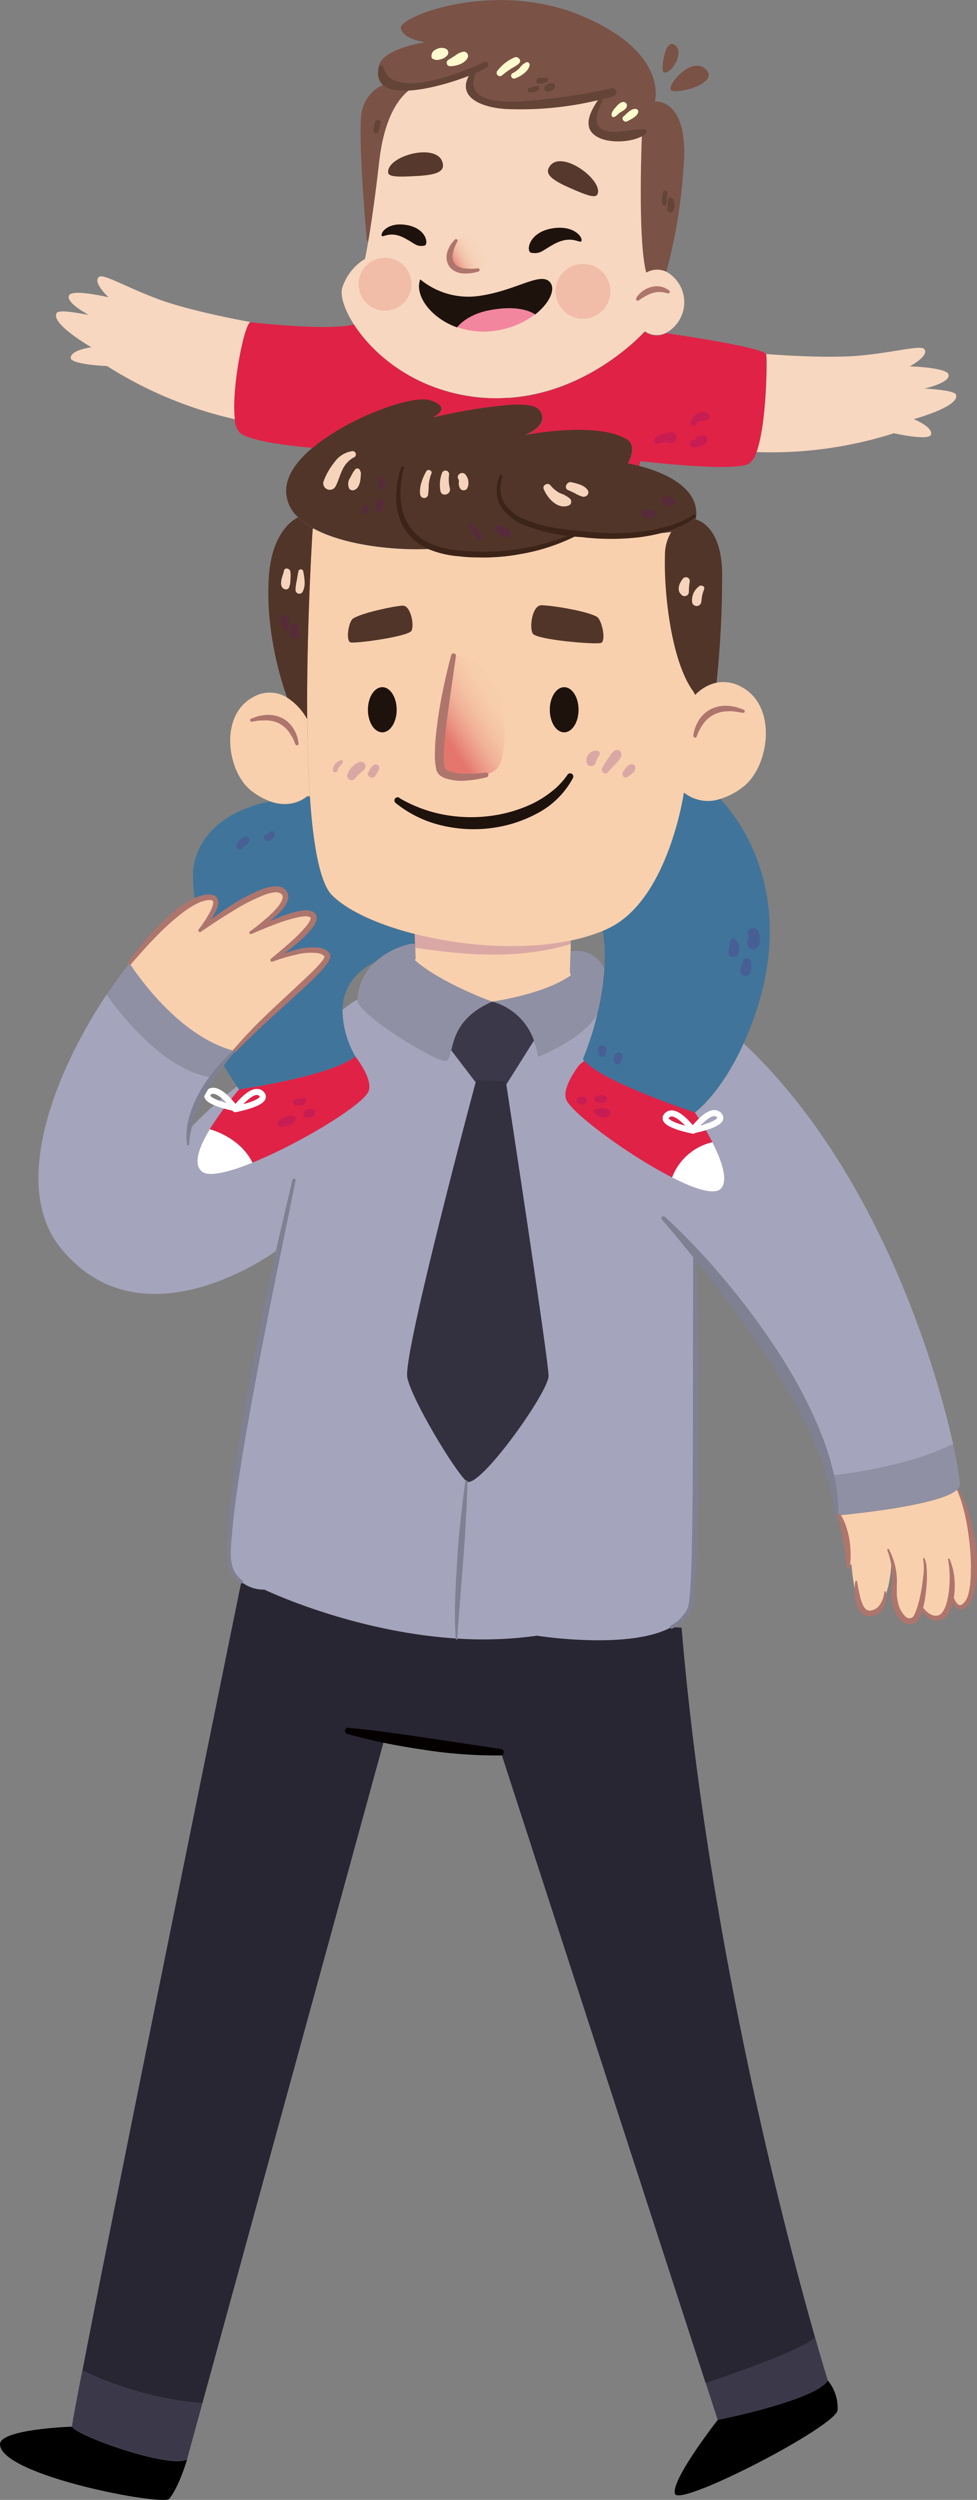 <svg xmlns="http://www.w3.org/2000/svg" xmlns:xlink="http://www.w3.org/1999/xlink" viewBox="0 0 226.89 580"><rect x="0" y="0" width="226.89" height="580" fill="#808080" stroke="none"/><defs><style>.cls-1{isolation:isolate;}.cls-2{fill:#f8d0ae;}.cls-3{fill:#650e81;opacity:0.2;mix-blend-mode:multiply;}.cls-4{fill:#9090a5;}.cls-5{fill:#a4a4bc;}.cls-6{fill:#3b3949;}.cls-7{fill:#333140;}.cls-8{fill:#292633;}.cls-9{fill:#f7d7bf;}.cls-10{fill:#e02247;}.cls-11{fill:#40749b;}.cls-12{fill:#523529;}.cls-13{fill:#fff;}.cls-14{fill:#7a5246;}.cls-15{fill:#ae756d;}.cls-16{fill:#3d2418;}.cls-17{fill:#7f8092;}.cls-18{fill:#050000;}.cls-19{fill:#56382c;}.cls-20{fill:#1e120d;}.cls-21{fill:#f2869e;}.cls-22{fill:url(#linear-gradient);}.cls-23{fill:url(#linear-gradient-2);}.cls-24{fill:none;stroke:#fff;stroke-linecap:round;stroke-linejoin:round;stroke-width:1.41px;}.cls-25{fill:#654438;}.cls-26{fill:#fffbce;}.cls-26,.cls-28{mix-blend-mode:soft-light;}.cls-27{fill:#eca292;opacity:0.5;}.cls-28{fill:#f5d4bb;}</style><linearGradient id="linear-gradient" x1="345.42" y1="-95.59" x2="337.55" y2="-102.38" gradientTransform="translate(93.55 413.83) rotate(-71.26)" gradientUnits="userSpaceOnUse"><stop offset="0" stop-color="#f8d0ae" stop-opacity="0"/><stop offset="0.17" stop-color="#f8cfad" stop-opacity="0.01"/><stop offset="0.3" stop-color="#f7cbaa" stop-opacity="0.06"/><stop offset="0.43" stop-color="#f5c4a5" stop-opacity="0.13"/><stop offset="0.55" stop-color="#f3ba9e" stop-opacity="0.24"/><stop offset="0.66" stop-color="#f0ae96" stop-opacity="0.38"/><stop offset="0.77" stop-color="#ed9f8b" stop-opacity="0.54"/><stop offset="0.88" stop-color="#e98d7e" stop-opacity="0.74"/><stop offset="0.99" stop-color="#e5796f" stop-opacity="0.97"/><stop offset="1" stop-color="#e4766d"/></linearGradient><linearGradient id="linear-gradient-2" x1="561.04" y1="182.06" x2="580.38" y2="197.53" gradientTransform="matrix(-0.99, -0.11, -0.11, 0.99, 699.4, 38.58)" gradientUnits="userSpaceOnUse"><stop offset="0.28" stop-color="#f8d0ae"/><stop offset="0.46" stop-color="#f7cdac"/><stop offset="0.6" stop-color="#f5c3a4"/><stop offset="0.74" stop-color="#f1b198"/><stop offset="0.86" stop-color="#ec9987"/><stop offset="0.98" stop-color="#e57b70"/><stop offset="1" stop-color="#e4766d"/></linearGradient></defs><title>Ресурс 10</title><g class="cls-1"><g id="Слой_2" data-name="Слой 2"><g id="Слой_1-2" data-name="Слой 1"><path class="cls-2" d="M132.6,216.63l-.09,4.08-.15,4.82.21.76c-6.32,4.48-18.27,6.11-18.27,6.11s-11.89-4.26-18-9.66l.23-.25-.15-3.61L96.26,215C107.68,218,121.51,219,132.6,216.63Z"/><path class="cls-3" d="M132.58,219l0-.94c-11.09,2.36-24.92,1.32-36.34-1.59l.08,3.4C108.34,221.71,120.82,222.61,132.58,219Z"/><path d="M192.24,552.29a10,10,0,0,1,2.28,6.86c-.37,3.82-36.6,22.5-37.75,19.46s9.91-17.17,9.91-17.17S189.57,556.86,192.24,552.29Z"/><path d="M43.46,570.61c-.1.38-2,6.56-4.17,9.14C37.84,581.44.38,574.41,0,567.16-.2,563.55,16.78,563,16.78,563,17.16,564.88,39.25,572.87,43.46,570.61Z"/><path class="cls-4" d="M221.32,335c1.24,5.59,1.7,9.14,1.53,9.73a1.84,1.84,0,0,1-.51.79c-3.63,3.59-23.92,5.66-27.48,6l-.54,0a42.35,42.35,0,0,0-1.43-9.15l.61-.16S210.36,340.58,221.32,335Z"/><path class="cls-4" d="M51.75,246.86c-.84,1-1.64,2-2.39,3.07C37.2,248.39,25.76,232,24.84,230.71c1.71-2.56,3.47-5,5.23-7.24l.06,0s10.37,16.67,24.28,20.31C53.49,244.82,52.6,245.84,51.75,246.86Z"/><path class="cls-4" d="M132.57,226.3l-.21-.76.15-4.82h.1a7.15,7.15,0,0,1,7.75,4,60,60,0,0,1-1.6,10.37c-3.07,5.9-13.79,10-13.79,10a18.77,18.77,0,0,0-1-3.71,14.22,14.22,0,0,0-9.69-9S126.25,230.78,132.57,226.3Z"/><path class="cls-4" d="M96.28,222.75c6.12,5.4,18,9.66,18,9.66-7.67,3.24-8.83,8.3-9.52,11.29-.34,1.47-.58,2.45-1.41,2.45-2.55,0-20.59-10.93-20.34-14.24a13,13,0,0,1,4.17-8.8,18.16,18.16,0,0,1,8.29-4.17l.86,0,.15,3.61Z"/><path class="cls-5" d="M58.61,269.73c11.13-4.5,26-13.55,27-16.66,1-2.87-3.11-7.95-3.11-7.95a22.31,22.31,0,0,1-3-10.79A23.64,23.64,0,0,1,83,231.9c-.25,3.31,17.79,14.24,20.34,14.24.83,0,1.07-1,1.41-2.45l5.84,7.65s-17.17,62.94-16,68.27,11.06,21.75,13.73,24c0,0-2.64,30.58-2.29,36.52-24.33-1.56-44.62-11.34-44.62-11.34A8.37,8.37,0,0,1,56,367a8.81,8.81,0,0,1-2.26-2.74c-3-5.61,5.69-49.36,10.89-73.87l-.58-.13s-30.9,22.88-50-.76c-11.5-14.26-1.74-40.07,10.72-58.78.92,1.33,12.36,17.68,24.52,19.22-3,4.12-5.13,8.27-5.49,12.14h.06a91.42,91.42,0,0,1,11.15-10l.48.69A74.08,74.08,0,0,0,48.73,262c-2.41,4-4,8.1-1.81,9.84C48.51,273.07,53.11,272,58.61,269.73Z"/><path class="cls-5" d="M156.08,273.15c5.4,2.76,10,4.19,11.37,2.6,1.78-2,0-6.7-2-10.76a70.16,70.16,0,0,0-4.09-6.9s5.91-4.06,11.33-16l.11.06C203.09,270.71,217,315.34,221.32,335c-11,5.61-27.82,7.26-27.82,7.26l-.61.16c-5-19.31-21.77-40.61-31.54-51.82.14,10.68.95,77.21-1.15,82.47a9,9,0,0,1-4.24,4.45c-9.83,5.43-31.24,2-31.24,2a91.53,91.53,0,0,1-18.68.66c-.35-5.94,2.29-36.52,2.29-36.52,2.66,2.29,19.06-20.59,19.06-24.41s-9.91-67.51-9.91-67.51l6.48-10.3h0a18.77,18.77,0,0,1,1,3.71s10.72-4.14,13.79-10a68,68,0,0,1-3.37,10.55,3.11,3.11,0,0,0,.33.45l-1.16.95s-4.06,5.08-3.11,7.93C132.47,258,145.82,267.95,156.08,273.15Z"/><path class="cls-6" d="M124,241.41h0l-6.48,10.3-6.86-.38-5.84-7.65c.69-3,1.85-8,9.52-11.29A14.22,14.22,0,0,1,124,241.41Z"/><path class="cls-7" d="M117.48,250.93s9.91,64.5,9.91,68.31-16.41,26.7-19.06,24.41-12.59-18.68-13.73-24,16-69.07,16-69.07Z"/><path class="cls-6" d="M189.3,542.29c1.82,6.44,2.94,10,2.94,10-2.67,4.57-25.56,9.15-25.56,9.15l-2.8-8.6C167.56,551.64,186,545.47,189.3,542.29Z"/><path class="cls-6" d="M47,557.58l-3.56,13v0c-4.22,2.26-26.31-5.73-26.69-7.64-.06-.3.82-5.06,2.36-12.94A79.2,79.2,0,0,0,47,557.58Z"/><path class="cls-8" d="M116.33,406.58c-8.26-.47-19.43-2.16-27-3.45l-.07.4L47,557.58A79.2,79.2,0,0,1,19.14,550c8.33-43.11,36.15-179.3,36.9-183a8.37,8.37,0,0,0,5.37,1.82s20.3,9.79,44.62,11.34a91.53,91.53,0,0,0,18.68-.66s21.41,3.41,31.24-2l2.33.13c6.05,71.82,23.92,139.78,31,164.69-3.31,3.18-21.74,9.35-25.42,10.55"/><path class="cls-2" d="M220.92,369.85a15.28,15.28,0,0,1-.51,2.49c-.48,1.51-1.19,2.63-2.12,3-2.62.95-4.34-2.33-4.54-2.76-.42,1.63-1,2.87-1.56,3.27-2,1.34-4.44-1.67-4.62-5.88a12.09,12.09,0,0,1,0-1.75,17.25,17.25,0,0,0-.26-5.12l-.25,0s-7.3-2.72-10.1.47l0,0-2.12-12v0c3.56-.34,23.85-2.4,27.48-6l0,0c3.89,6.83,5.09,22.67,2.29,26.24C222.31,374.73,221.22,371.1,220.92,369.85Z"/><path class="cls-9" d="M222,91.55c1.09,2.73-9.79,5.69-9.79,5.69s4.54,1.85,4,3.61c-.45,1.49-8.63-.33-8.63-.33a93.71,93.71,0,0,1-31.71,4.37l-.16-.09c2.33-6.42,2.5-21.31,2.23-22.66,0,0,13.93,1.15,22.13.33S213.85,80,214.66,81c1.2,1.58-3.39,4-3.39,4s8.49.23,9,1.87c.58,1.91-5.57,3.28-5.57,3.28S221.55,90.45,222,91.55Z"/><path class="cls-2" d="M207.1,359.66c0,1.76.06,12.48-4.72,14.53s-5.07-17.18-5.11-21.08C199.52,356.22,203.66,358.32,207.1,359.66Z"/><path class="cls-10" d="M148.72,107l-.3,1.15c-1.54-.4-2.59-.57-2.59-.57s2.36-4-.25-5.59c-6.92-4.2-22.64-1.22-23.61-1,.55-.23,5.91-2.46,3.25-5.84-.89-1.13-3.73-1.36-7.2-1.15l-.11-1.64c19.18-1.17,31.79-15.4,31.79-15.4a4.81,4.81,0,0,0,5,.34c1.56.23,22.88,3.32,23.21,4.91.27,1.34.1,16.24-2.23,22.66a4.79,4.79,0,0,1-1.87,2.77C170,109.41,151.25,107.28,148.72,107Z"/><path class="cls-11" d="M140.36,224.71a40.61,40.61,0,0,0-.37-8.78c.42-.18.85-.37,1.26-.57,14-6.61,17.54-31.53,17.54-31.53a8.89,8.89,0,0,0,8.4,1.51c2.26,2.28,18.56,20,8.13,50.11q-1.27,3.69-2.66,6.68c-5.42,11.89-11.33,16-11.33,16s-21.71-7.17-25.61-12a3.11,3.11,0,0,1-.33-.45,68,68,0,0,0,3.37-10.55A60,60,0,0,0,140.36,224.71Z"/><path class="cls-2" d="M96.26,216.66c-8.3-2.11-15.33-5.25-19.09-8.92-2.9-2.83-4.46-11.85-5.2-23-.38-5.59-.57-11.7-.62-17.85-.18-21.84,1.26-44.07,1.26-44.07l.13-.23c6.94,3.83,18.23,5.13,26.58,4.81l.31-.65a18.9,18.9,0,0,0,5,1.41,51.25,51.25,0,0,0,29.31-4.34,120.68,120.68,0,0,0,20.79-.24l1.22-.14a10.35,10.35,0,0,0-1.47,5.49c-.25,8.9,1.53,24.65,6.6,31.53l.41.75a9.89,9.89,0,0,1,5-2.83,8.4,8.4,0,0,1,5.81,1.06c8.4,4.58,6.28,18.57.25,23.14a16,16,0,0,1-5.33,2.79,8.89,8.89,0,0,1-8.4-1.51s-3.55,24.92-17.54,31.53c-.41.2-.84.38-1.26.57a40.72,40.72,0,0,1-7.4,2.23C121.51,220.52,107.68,219.58,96.26,216.66Z"/><path class="cls-12" d="M167.7,132.72a236.92,236.92,0,0,1-1.27,25.43l0,.21a9.89,9.89,0,0,0-5,2.83l-.41-.75c-5.08-6.87-6.86-22.63-6.6-31.53a10.35,10.35,0,0,1,1.47-5.49,6.56,6.56,0,0,1,5.64-2.91S167.45,121.53,167.7,132.72Z"/><path class="cls-13" d="M165.43,265c2.06,4.06,3.8,8.77,2,10.76-1.41,1.58-6,.16-11.37-2.6A13.19,13.19,0,0,1,165.43,265Z"/><path class="cls-14" d="M163.93,16.11c3.28,3.28-7,5.91-8.09,4.81S160.65,12.83,163.93,16.11Z"/><path class="cls-10" d="M165.43,265a13.19,13.19,0,0,0-9.35,8.16c-10.25-5.2-23.61-15.13-24.62-18.19-.95-2.86,3.11-7.93,3.11-7.93l1.16-.95c3.9,4.84,25.61,12,25.61,12A70.16,70.16,0,0,1,165.43,265Z"/><path class="cls-12" d="M69.22,120a8.21,8.21,0,0,1-2.73-6.89c.3-3.21,2.7-6.39,6.11-9.26,8.49-7.14,23.21-12.35,27.2-11.07,5.29,1.67,1.27,3.8.81,4A125.27,125.27,0,0,1,118,93.94c3.47-.21,6.31,0,7.2,1.15,2.66,3.38-2.7,5.62-3.25,5.84,1-.18,16.69-3.17,23.61,1,2.62,1.58.25,5.59.25,5.59s1,.17,2.59.57c4.81,1.23,14.51,4.71,13.17,12.4a6.56,6.56,0,0,0-5.64,2.91l-1.22.14a120.68,120.68,0,0,1-20.79.24,51.25,51.25,0,0,1-29.31,4.34,18.9,18.9,0,0,1-5-1.41l-.31.65c-8.35.33-19.63-1-26.58-4.81A15.32,15.32,0,0,1,69.22,120Z"/><path class="cls-14" d="M111,15.92c-2.22,1.53-8.87,3.44-14.44,3.68A16.11,16.11,0,0,1,91,19.06,4.21,4.21,0,0,1,88.27,17c-2.4-5.25,10.5-7.21,10.5-7.21s-5.25-.65-5.69-3.28,21.65-11.37,42-2.84,17,19.9,17,19.9,7.23-.88,6.79,12.9a123.52,123.52,0,0,1-4.14,26.65,5,5,0,0,0-4.68.2c-2.08-7.74-1-32.09-1-32.09s-8.32.88-10.28-1.32,1.1-7.86,1.1-7.86-19,5-27.11,2C105,21,110.55,16.28,111,15.92Z"/><path class="cls-9" d="M82.16,75.23c-2.35-3.68-3.24-6.94-2.63-8.6a12.1,12.1,0,0,1,5.23-6.56s.3-1.34.78-4.16c.61-3.61,1.53-9.63,2.52-18.37C89.8,22,96.57,20.05,96.57,20.05l0-.45c5.57-.24,12.22-2.15,14.44-3.68-.44.35-6,5.11,1.78,8.06,8.08,3.06,27.11-2,27.11-2s-3.07,5.69-1.1,7.86,10.28,1.32,10.28,1.32-1.06,24.36,1,32.09a5,5,0,0,1,4.68-.2,8.1,8.1,0,0,1,0,14.14,4.81,4.81,0,0,1-5-.34S137.1,91.13,117.92,92.3a39.78,39.78,0,0,1-6.46-.1C96.5,90.77,86.66,82.26,82.16,75.23Z"/><path class="cls-14" d="M156.71,10.42c2.4,1.75-.88,7-2.63,6.35C153.45,16.53,154.31,8.68,156.71,10.42Z"/><path class="cls-10" d="M117.92,92.3l.11,1.64a125.27,125.27,0,0,0-17.42,2.91c.47-.24,4.48-2.38-.81-4-4-1.27-18.71,3.93-27.2,11.07-5.81-.52-14.65-1.6-16.93-3.54a5,5,0,0,1-1.16-3.11c-.88-7,2.28-22.5,3.66-22.5h0c17.86,1.9,23,.81,24,.5,4.5,7,14.34,15.54,29.29,17A39.78,39.78,0,0,0,117.92,92.3Z"/><path class="cls-14" d="M96.55,19.6l0,.45s-6.77,2-8.51,17.48c-1,8.74-1.91,14.77-2.52,18.37h-.32s-2-22.08-1.32-29.08A8.71,8.71,0,0,1,91,19.06,16.11,16.11,0,0,0,96.55,19.6Z"/><path class="cls-11" d="M79.53,234.33a22.31,22.31,0,0,0,3,10.79c-5.59,4.57-27,7.62-27,7.62l-.48-.69c-.62-.92-1.82-2.72-3.32-5.19.85-1,1.74-2,2.66-3,9.93-10.92,23.05-20.48,21.5-22.35-2.43-2.91-11.8.89-12.66,1.25.88-.65,11.54-8.46,9.35-10.4s-13,3.42-14.14,4c1.09-.74,10.62-7.2,7-9.6s-18.22,8.5-19,9.12c.58-.72,7.06-8.57,1.23-7.59a8.92,8.92,0,0,0-2.21.74l-.13-.2a30.49,30.49,0,0,1-.48-7.07c1.57-11.74,13.68-15,17.75-15.8,5.43,2,8.71-1.15,8.71-1.15l.64,0c.75,11.16,2.31,20.18,5.2,23,3.76,3.68,10.79,6.82,19.09,8.92l.09,2.22-.86,0a18.16,18.16,0,0,0-8.29,4.17C81.4,226,79.63,230.28,79.53,234.33Z"/><path class="cls-10" d="M82.52,245.12s4.07,5.08,3.11,7.95c-1,3.11-15.88,12.16-27,16.66-2.63-5.43-8.53-7.37-9.89-7.76a74.08,74.08,0,0,1,6.83-9.22S76.93,249.69,82.52,245.12Z"/><path class="cls-2" d="M46.45,215.84c.81-.62,15.33-11.6,19-9.12s-5.93,8.87-7,9.6c1.16-.58,12-5.93,14.14-4s-8.47,9.75-9.35,10.4c.86-.35,10.23-4.16,12.66-1.25,1.56,1.87-11.57,11.43-21.5,22.35-13.92-3.64-24.28-20.31-24.28-20.31l-.06,0c5.61-7.18,11.27-12.53,15.4-14.48a8.92,8.92,0,0,1,2.21-.74C53.51,207.27,47,215.12,46.45,215.84Z"/><path class="cls-12" d="M72.73,122.58l-.13.23S71.16,145,71.34,166.88h0a14,14,0,0,0-4.63-5c-.47-1.22-5.23-14.1-4.27-28.13.73-10.72,6.12-13.41,6.79-13.71A15.32,15.32,0,0,0,72.73,122.58Z"/><path class="cls-2" d="M66.7,161.87a14,14,0,0,1,4.63,5h0c.06,6.15.24,12.26.62,17.85l-.64,0s-3.28,3.13-8.71,1.15a16.49,16.49,0,0,1-4.16-2.35c-5.66-4.29-7.64-17.41.23-21.71A7.6,7.6,0,0,1,66.7,161.87Z"/><path class="cls-9" d="M20.59,73.06c-.52-.28-5.5-3-4.51-4.58.89-1.46,9.14.5,9.14.5S21.4,65.47,23,64.25c1-.82,6,2.26,13.73,5.15,7.55,2.83,20.89,5.22,21.47,5.33-1.39,0-4.54,15.46-3.66,22.5H54.4A93.74,93.74,0,0,1,24.87,84.93s-8.37-.34-8.44-1.88c-.08-1.84,4.78-2.48,4.78-2.48s-9.77-5.63-8-8C13.88,71.66,20,73,20.59,73.06Z"/><path class="cls-13" d="M48.73,262c1.36.4,7.25,2.33,9.89,7.76-5.5,2.23-10.1,3.34-11.7,2.08C44.71,270.07,46.32,265.94,48.73,262Z"/><path class="cls-15" d="M147.69,69.23a5.79,5.79,0,0,1,1.44-1.61,6,6,0,0,1,2-1,4.78,4.78,0,0,1,2.26-.13,4.54,4.54,0,0,1,2,.92.37.37,0,0,1-.31.66h0a7.19,7.19,0,0,0-1.8-.32,5.07,5.07,0,0,0-1.72.23,8.48,8.48,0,0,0-1.65.73,17.84,17.84,0,0,0-1.58,1l0,0a.38.38,0,0,1-.55-.5Z"/><path class="cls-16" d="M161.56,120c-3.79,2.8-8.34,4-12.84,4.62a57.31,57.31,0,0,1-13.63,0,43.34,43.34,0,0,1-13.38-2.8,11.51,11.51,0,0,1-5.45-4.41,7,7,0,0,1-.92-3.47,9.88,9.88,0,0,1,.63-3.45.37.37,0,0,1,.47-.23.38.38,0,0,1,.23.46,7.3,7.3,0,0,0,.52,6.13,10.36,10.36,0,0,0,5,3.78c4.06,1.69,8.54,2.18,13,2.62a61.21,61.21,0,0,0,13.34.14,40.25,40.25,0,0,0,6.52-1.29,20.58,20.58,0,0,0,6-2.69l0,0a.37.37,0,0,1,.44.6Z"/><path class="cls-16" d="M93.8,108.69a21.41,21.41,0,0,0-.76,6.88A12.69,12.69,0,0,0,95,122a11.71,11.71,0,0,0,5.11,4.21,22,22,0,0,0,6.71,1.5,51.55,51.55,0,0,0,14-.4,52.07,52.07,0,0,0,6.86-1.56,40.91,40.91,0,0,0,6.57-2.5h0a.37.37,0,0,1,.34.66A45.77,45.77,0,0,1,121,128.53a46.77,46.77,0,0,1-7.15.79c-1.2.08-2.4,0-3.6,0s-2.4-.1-3.6-.25a22.78,22.78,0,0,1-7.1-1.65,12.67,12.67,0,0,1-5.64-4.77A13.86,13.86,0,0,1,92,115.6a22.25,22.25,0,0,1,1.13-7.16.37.37,0,0,1,.71.22Z"/><path class="cls-15" d="M63.2,222.37a.3.3,0,0,0-.23.09l.26-.1a.3.3,0,0,0-.23.09l.12-.08a37.37,37.37,0,0,1,5.31-1.92,14.39,14.39,0,0,1,5.77-.57,4.22,4.22,0,0,1,1.53.56,3.43,3.43,0,0,1,.67.58,1.39,1.39,0,0,1,.24,1.25,4.63,4.63,0,0,1-.77,1.46q-.45.59-.92,1.13c-1.28,1.42-2.63,2.71-4,4l-8.25,7.51c-2.73,2.51-5.42,5.07-8,7.72a.37.37,0,0,1-.55-.5c2.42-2.85,5-5.53,7.71-8.13s5.45-5.09,8.15-7.63c1.35-1.27,2.72-2.52,3.94-3.86.31-.33.59-.67.86-1a3.64,3.64,0,0,0,.56-1c0-.16,0-.08,0-.07a2.15,2.15,0,0,0-.38-.33,3.12,3.12,0,0,0-1.07-.42,13.4,13.4,0,0,0-5.27.37,42.88,42.88,0,0,0-5.28,1.56l.12-.08a.46.46,0,0,1-.29.12l.26-.1a.47.47,0,0,1-.29.12.37.37,0,1,1,0-.75Z"/><path class="cls-15" d="M58.19,216l.07,0,0,0A55.65,55.65,0,0,1,65,212.75a28.12,28.12,0,0,1,3.61-1.18,12.45,12.45,0,0,1,1.94-.34,3.67,3.67,0,0,1,2.23.38,1.83,1.83,0,0,1,.55.55,3.36,3.36,0,0,1,.17.39,2.94,2.94,0,0,1,.05.39,2.74,2.74,0,0,1-.3,1.2,8,8,0,0,1-1.14,1.68,24.2,24.2,0,0,1-2.7,2.68,57.57,57.57,0,0,1-6,4.51.37.37,0,0,1-.44-.6c1.9-1.58,3.8-3.16,5.58-4.83a32.07,32.07,0,0,0,2.5-2.62,6.79,6.79,0,0,0,.93-1.4,1.46,1.46,0,0,0,.16-.58c0-.13,0-.09-.14-.19a2.7,2.7,0,0,0-1.38-.18,11.14,11.14,0,0,0-1.72.28,35,35,0,0,0-3.48,1c-2.31.8-4.59,1.76-6.86,2.72l0,0-.13.07a.37.37,0,0,1-.38-.63Z"/><path class="cls-15" d="M46.14,215.61l.14-.1-.06,0a76.18,76.18,0,0,1,7.09-5.21,39.52,39.52,0,0,1,7.88-4.11,10.31,10.31,0,0,1,2.28-.52,5.26,5.26,0,0,1,1.27,0,4.13,4.13,0,0,1,.67.19,2.81,2.81,0,0,1,.62.37,2.23,2.23,0,0,1,.84,1.24,2.72,2.72,0,0,1-.06,1.44,6.42,6.42,0,0,1-1.23,2.08,29.74,29.74,0,0,1-6.91,5.58.37.37,0,0,1-.42-.61h0c1.16-.87,2.3-1.76,3.38-2.71a21.89,21.89,0,0,0,3-3,5.85,5.85,0,0,0,.95-1.68c.14-.57.08-.93-.35-1.23a2.15,2.15,0,0,0-1.6-.29,9,9,0,0,0-2,.49A42.44,42.44,0,0,0,54,211.42c-2.48,1.49-4.91,3.09-7.3,4.72l-.06,0,.05,0a.37.37,0,0,1-.52-.53Z"/><path class="cls-15" d="M29.78,223.24a70.3,70.3,0,0,1,5.4-6.71,49.11,49.11,0,0,1,6.35-5.9,21.61,21.61,0,0,1,3.78-2.3,9.59,9.59,0,0,1,2.19-.71,6.1,6.1,0,0,1,1.2-.09,2.43,2.43,0,0,1,1.37.44,1.72,1.72,0,0,1,.63,1.45,4.06,4.06,0,0,1-.27,1.23,10.79,10.79,0,0,1-1,2,28.26,28.26,0,0,1-2.66,3.44.37.37,0,0,1-.53,0,.38.38,0,0,1-.05-.5,33.54,33.54,0,0,0,2.32-3.52,10.42,10.42,0,0,0,.85-1.84,2.94,2.94,0,0,0,.16-.86c0-.26-.08-.37-.18-.44a2.63,2.63,0,0,0-1.58,0,8.3,8.3,0,0,0-1.87.64,20.32,20.32,0,0,0-3.49,2.2,54.67,54.67,0,0,0-6.27,5.65c-2,2-3.86,4.15-5.73,6.3a.37.37,0,0,1-.53,0A.38.38,0,0,1,29.78,223.24Z"/><path class="cls-17" d="M155.78,377.15a9.06,9.06,0,0,0,3.72-3.68c.1-.19.18-.39.26-.59l.16-.6c.07-.44.15-.87.19-1.33.1-.9.16-1.82.22-2.74.23-3.68.32-7.37.38-11.07.14-7.39.18-14.79.19-22.19l.07-44.4a.37.37,0,0,1,.75,0q.32,11.1.47,22.2c.11,7.4.12,14.81.13,22.21s-.11,14.81-.33,22.22c-.13,3.7-.28,7.41-.57,11.12-.09.93-.18,1.85-.31,2.79-.05.46-.16.94-.25,1.41-.07.25-.14.5-.22.74s-.2.45-.32.67a9.88,9.88,0,0,1-4.16,3.91.37.37,0,0,1-.36-.65Z"/><path class="cls-17" d="M68.64,273.93l-4.78,23.38c-1.57,7.8-3.12,15.6-4.57,23.41s-2.86,15.64-4,23.49c-.59,3.93-1.1,7.86-1.42,11.8s-1,8.27,2.44,10.69a.37.37,0,1,1-.43.61h0l0,0a9.06,9.06,0,0,1-2.08-2.3,4.83,4.83,0,0,1-.66-1.47A10.19,10.19,0,0,1,52.8,362a39.82,39.82,0,0,1,0-6c.25-4,.71-8,1.24-11.91,1.07-7.9,2.46-15.74,3.89-23.58S61,304.83,62.62,297s3.49-15.53,5.29-23.28a.37.37,0,0,1,.73.16Z"/><path class="cls-18" d="M81,400.89q4.48.39,8.89,1c3,.39,5.9.83,8.84,1.26l17.64,2.64h0a.75.75,0,0,1-.09,1.49,109.56,109.56,0,0,1-18-1.34c-3-.44-5.92-.94-8.86-1.54s-5.85-1.31-8.75-2.1a.75.75,0,0,1,.26-1.47Z"/><path class="cls-17" d="M154.43,282.3a159.15,159.15,0,0,1,14,14.8,168.79,168.79,0,0,1,12.18,16.39,112,112,0,0,1,9.66,18.06c.62,1.6,1.29,3.18,1.78,4.82.26.82.55,1.62.77,2.45l.65,2.49a40.07,40.07,0,0,1,1.22,10.2l-.42-.37h.54a.36.36,0,0,1,.06.71l-.54.07a.36.36,0,0,1-.41-.31h0v-.05a43.82,43.82,0,0,0-2.12-9.76L191,339.4c-.26-.79-.6-1.56-.9-2.33-.58-1.56-1.29-3.08-2-4.6s-1.47-3-2.21-4.49-1.55-3-2.42-4.39q-2.48-4.36-5.26-8.56c-.91-1.41-1.86-2.79-2.79-4.18s-1.92-2.76-2.92-4.11c-1.93-2.75-4-5.4-6-8.09-4.14-5.3-8.35-10.58-12.77-15.68h0a.47.47,0,0,1,.68-.66Z"/><path class="cls-17" d="M108.56,343.66c0,1.53-.1,3.06-.14,4.59l-.24,4.58c-.16,3.05-.38,6.1-.6,9.15l-.72,9.14-.36,4.57c-.15,1.53-.22,3-.29,4.57a.18.18,0,0,1-.36,0h0a77.58,77.58,0,0,1-.13-9.2c.07-3.06.29-6.12.46-9.17s.46-6.1.78-9.15l.5-4.56c.21-1.52.38-3,.62-4.55a.24.24,0,0,1,.47,0Z"/><path class="cls-15" d="M195.19,351.35a12.54,12.54,0,0,1,1.33,2.89,20.3,20.3,0,0,1,.75,3.06,22.66,22.66,0,0,1,.27,3.13,19.45,19.45,0,0,1-.19,3.13.38.38,0,0,1-.74,0h0c-.21-2-.41-4-.73-6q-.25-1.48-.58-2.94c-.23-1-.47-2-.77-2.89v0a.37.37,0,0,1,.67-.32Z"/><path class="cls-15" d="M206.38,359.37a15.64,15.64,0,0,1,1.88,8.5c0,.74,0,1.37,0,2.06a11.22,11.22,0,0,0,.32,2,5.82,5.82,0,0,0,1.83,3.23,1.17,1.17,0,0,0,1.29.18c.35-.1.66-.73.92-1.32a24.8,24.8,0,0,0,1.13-4,37.67,37.67,0,0,0,.63-4.18,13.24,13.24,0,0,0,0-4.16v0a.18.18,0,0,1,.34-.11,7,7,0,0,1,.47,2.16c.07.73.08,1.45.08,2.18a35.66,35.66,0,0,1-.36,4.33,21,21,0,0,1-1,4.29,6.46,6.46,0,0,1-.51,1.07,3.49,3.49,0,0,1-.41.54,2.23,2.23,0,0,1-.3.26c-.11.07-.21.12-.32.18a2.39,2.39,0,0,1-1.44.26,2.92,2.92,0,0,1-1.29-.52,5.19,5.19,0,0,1-1.56-1.88,9.77,9.77,0,0,1-.8-2.17,12.56,12.56,0,0,1-.29-2.25c0-.74,0-1.54.12-2.22a16.7,16.7,0,0,0-.06-4.14,16.07,16.07,0,0,0-1-4v0a.24.24,0,0,1,.43-.2Z"/><path class="cls-15" d="M214,372.51a.13.13,0,0,0,0-.13l0,.07c.87,1.33,2.24,2.59,3.54,2.4a2,2,0,0,0,.47-.12,1.09,1.09,0,0,0,.39-.2,2.66,2.66,0,0,0,.65-.76,7.64,7.64,0,0,0,.86-2.13,22.52,22.52,0,0,0,.62-4.85,23.33,23.33,0,0,0-.36-5,.18.18,0,0,1,.14-.21.18.18,0,0,1,.2.1,14.66,14.66,0,0,1,1.17,5,17.48,17.48,0,0,1-.41,5.22,8.47,8.47,0,0,1-1.06,2.54,3.93,3.93,0,0,1-1.06,1.09,2.36,2.36,0,0,1-.75.34,2.93,2.93,0,0,1-.77.12,3.47,3.47,0,0,1-2.67-1.15,6.55,6.55,0,0,1-1.41-2.28l0,.07a.39.39,0,0,1-.09-.21.24.24,0,0,1,.47,0Z"/><path class="cls-15" d="M221.07,369.42a10.8,10.8,0,0,0,.71,1.88c.29.57.75,1.11,1.13,1.11s.87-.39,1.24-.91c.18-.25.29-.53.45-.78l.3-.91a20.62,20.62,0,0,0,.53-4c.05-.68,0-1.37.06-2l-.05-2.06a63.51,63.51,0,0,0-.92-8.2,37.89,37.89,0,0,0-.92-4,25.16,25.16,0,0,0-1.38-3.89h0a.18.18,0,0,1,.31-.17,26.1,26.1,0,0,1,3.11,7.85,45.19,45.19,0,0,1,1.21,8.37,25.81,25.81,0,0,1-.77,8.51l-.42,1a9.42,9.42,0,0,1-.66,1l-.39.42-.47.38a2,2,0,0,1-1.33.36,1.87,1.87,0,0,1-1.13-.74,4.48,4.48,0,0,1-.55-1,8.62,8.62,0,0,1-.51-2.11.24.24,0,0,1,.46-.09Z"/><path class="cls-15" d="M199.06,367c.2,1.28.45,2.54.76,3.74s.81,2.43,1.55,2.8a1.71,1.71,0,0,0,1.33,0,3.17,3.17,0,0,0,1.35-.86,6,6,0,0,0,1.31-3.31.18.18,0,0,1,.36,0h0a5.32,5.32,0,0,1-.77,4,4,4,0,0,1-1.78,1.38,3,3,0,0,1-2.43,0,3.64,3.64,0,0,1-1.56-1.78,9.34,9.34,0,0,1-.56-2,13.48,13.48,0,0,1,0-4,.24.24,0,0,1,.27-.2A.25.25,0,0,1,199.06,367Z"/><path class="cls-19" d="M127.47,38.88c-.9,1.69,1,3,4.81,4.7,3.5,1.53,5.95,2.54,6.45,1.53C140.34,41.9,130,34.18,127.47,38.88Z"/><path class="cls-19" d="M102.86,38.12c.25,1.9-2,2.49-6.15,2.72-3.81.21-6.52.3-6.58-.83C89.89,36,102.15,32.84,102.86,38.12Z"/><path class="cls-20" d="M123.36,58.65c-1.24-.23-.71-4.71,4.86-5.66,5-.84,7.12,2,6.82,2.88s-2.08-1.56-6.43.79C125.89,58.15,125.54,59,123.36,58.65Z"/><path class="cls-20" d="M98.54,57c1.06-.19.61-4-4.13-4.8-4.21-.72-6,1.68-5.79,2.44s1.76-1.33,5.45.67C96.4,56.54,96.69,57.3,98.54,57Z"/><path class="cls-21" d="M113.75,71.91c7.19-1.33,10.23.83,10.53,1a19.72,19.72,0,0,1-9.17,3.8,18.23,18.23,0,0,1-9-.84C106.56,75.34,108.81,72.81,113.75,71.91Z"/><path class="cls-20" d="M127.78,65.54c1.27,1.58-.14,4.79-3.49,7.42h0c-.3-.22-3.34-2.37-10.53-1-4.93.9-7.18,3.43-7.63,4-6.27-2.25-9.93-7.61-8.53-11.14a17.53,17.53,0,0,0,13.9,3.8C120.09,67.35,125.64,62.9,127.78,65.54Z"/><path class="cls-22" d="M105.69,56s-2.3,3.27-.71,5.58,5.33,1.31,5.33,1.31A3.55,3.55,0,0,0,113,58C111.44,52.94,106.61,55.16,105.69,56Z"/><path class="cls-15" d="M106.17,56.11a9.53,9.53,0,0,0-1,2.71,2.92,2.92,0,0,0,.44,2.39,3.58,3.58,0,0,0,2.33,1.06,13.2,13.2,0,0,0,3,0h0a.37.37,0,0,1,.14.73,9.61,9.61,0,0,1-3.27.45,4.47,4.47,0,0,1-3.29-1.39,3.89,3.89,0,0,1-.64-3.58,6.64,6.64,0,0,1,1.75-2.88.37.37,0,0,1,.59.44Z"/><path class="cls-15" d="M161,170.8a8.62,8.62,0,0,1,1.25-3.63,7.09,7.09,0,0,1,2.9-2.67,7.68,7.68,0,0,1,3.85-.74,13,13,0,0,1,1.9.28c.6.19,1.2.39,1.78.61a.37.37,0,0,1-.18.72h0c-.6-.07-1.17-.19-1.75-.27s-1.16-.11-1.72-.07a7.54,7.54,0,0,0-3.19.74,6.84,6.84,0,0,0-2.48,2.12,11.66,11.66,0,0,0-1.57,3v0a.37.37,0,0,1-.72-.16Z"/><path class="cls-15" d="M68.58,172.66a11.11,11.11,0,0,0-1.48-2.83,6.42,6.42,0,0,0-2.31-2,7.07,7.07,0,0,0-3-.7c-.53,0-1.07.05-1.61.06s-1.08.18-1.64.25h0a.37.37,0,0,1-.18-.72c.54-.21,1.11-.4,1.67-.58a12.1,12.1,0,0,1,1.78-.27,7.22,7.22,0,0,1,3.63.69,6.66,6.66,0,0,1,2.73,2.52,8,8,0,0,1,1.16,3.42.37.37,0,0,1-.72.16Z"/><ellipse class="cls-20" cx="88.78" cy="164.67" rx="3.34" ry="5.24"/><ellipse class="cls-20" cx="131.02" cy="164.67" rx="3.34" ry="5.24"/><path class="cls-20" d="M92.77,185.16a32,32,0,0,0,10,3.79,34.76,34.76,0,0,0,10.63.41,32.44,32.44,0,0,0,10.22-2.89,24.23,24.23,0,0,0,4.48-2.82,17.52,17.52,0,0,0,3.61-3.78l.06-.09a.74.74,0,0,1,1.27.76,19.88,19.88,0,0,1-8.26,8.16,30.69,30.69,0,0,1-11,3.46,32,32,0,0,1-11.54-.73,26.59,26.59,0,0,1-10.33-5.11.74.74,0,0,1,.86-1.21Z"/><path class="cls-12" d="M138.57,143.07c1.23.67,2.25,5.68,1,6.1s-15-.72-15.85-2.18-.11-6.57,2-6.57S136,141.67,138.57,143.07Z"/><path class="cls-12" d="M82,143.5c-1.07.67-1.75,5.22-.6,5.54s13.48-1.36,14.17-2.71-.21-5.92-2.09-5.82S84.22,142.11,82,143.5Z"/><path class="cls-23" d="M105.33,152.1s-5.24,25-2.49,27.09,9.43,1.57,12.41-.64S119.59,153.27,105.33,152.1Z"/><path class="cls-15" d="M105.88,152.22l-1.34,9.33c-.43,3.11-.87,6.21-1.18,9.31-.16,1.55-.27,3.1-.29,4.61a12,12,0,0,0,.13,2.17,3.25,3.25,0,0,0,.22.77s0,0,0,0,.11.07.15.11a2,2,0,0,0,.38.24,10.22,10.22,0,0,0,4.21.75,32.21,32.21,0,0,0,4.6-.27h0a.56.56,0,0,1,.21,1.1,26.65,26.65,0,0,1-4.79.77,11.53,11.53,0,0,1-5.05-.65,3.83,3.83,0,0,1-.64-.35,2.07,2.07,0,0,1-.33-.22,2.83,2.83,0,0,1-.93-1.87,13.83,13.83,0,0,1-.24-2.54,44.6,44.6,0,0,1,.24-4.83c.32-3.18.8-6.31,1.41-9.42q.46-2.33,1-4.65c.37-1.54.72-3.08,1.16-4.61a.56.56,0,0,1,1.09.23Z"/><path class="cls-24" d="M54.54,257.07s-4.07-5.59-6.1-3.56S54.54,257.07,54.54,257.07Z"/><path class="cls-24" d="M54.62,257.34s4.07-5.59,6.1-3.56S54.62,257.34,54.62,257.34Z"/><path class="cls-24" d="M161,262.33s-4.07-5.6-6.1-3.56S161,262.33,161,262.33Z"/><path class="cls-24" d="M160.85,262.25s4.07-5.6,6.1-3.56S160.85,262.25,160.85,262.25Z"/><path class="cls-25" d="M112.4,14.4c-4.79,2.34-21.5,9.1-23.37,1.18a.57.57,0,0,0-1.09,0c-2.26,10.93,21.44,2.49,25.18.06A.72.72,0,0,0,112.4,14.4Z"/><path class="cls-25" d="M142,20.48a128.79,128.79,0,0,1-15.88,2.58c-5,.51-19.29,2.31-15.54-6.39.18-.43-.37-1-.71-.55C104.9,22.44,112,25,117.5,25.29a77.17,77.17,0,0,0,25-3A.94.94,0,0,0,142,20.48Z"/><path class="cls-25" d="M149.53,29.93c-2.47.09-4.82.72-7.31.63-2.12-.08-4-.88-3.64-3.39.23-1.65,1.17-3.15,1.57-4.76a.29.29,0,0,0-.53-.22c-2.2,2.94-5.15,7.71-.39,9.83,2.9,1.29,8,1,10.63-.87C150.35,30.79,150.23,29.9,149.53,29.93Z"/><path class="cls-25" d="M125,20c-.7-.3-1.2.24-1.89.33a.55.55,0,0,0,0,1.1c.72,0,1.87-.09,2.11-.9A.47.47,0,0,0,125,20Z"/><path class="cls-25" d="M128.48,19.39a2,2,0,0,0-1.74.37.8.8,0,0,0,.61,1.45c.64-.19,1.17-.28,1.49-.93A.62.62,0,0,0,128.48,19.39Z"/><path class="cls-25" d="M127,18.07a5,5,0,0,0-1.78,0c-.89.06-.9,1.43,0,1.39A6.29,6.29,0,0,0,127,19,.51.51,0,0,0,127,18.07Z"/><path class="cls-25" d="M154,44.58c-.19.8-.56,2.21-.07,2.94a.4.4,0,0,0,.69,0,1.89,1.89,0,0,0,.2-1.16,7.57,7.57,0,0,1,.2-1.49C155.15,44.2,154.13,43.92,154,44.58Z"/><path class="cls-25" d="M156.17,46.08a.59.59,0,0,0-1.07.45,10.77,10.77,0,0,1-.21,2,.78.78,0,0,0,1.44.39A2.77,2.77,0,0,0,156.17,46.08Z"/><path class="cls-25" d="M87.12,28.28a10.68,10.68,0,0,0-.43,2.06c-.06.62.85.81,1.13.31a10.5,10.5,0,0,0,.6-2C88.68,27.81,87.37,27.45,87.12,28.28Z"/><path class="cls-26" d="M103.36,11.24a2.57,2.57,0,0,0-2.16.26,1.63,1.63,0,0,0-1,1.64.57.57,0,0,0,.28.49,2,2,0,0,0,1.71.16,2.94,2.94,0,0,0,1.64-.89A1,1,0,0,0,103.36,11.24Z"/><path class="cls-26" d="M107.56,12a4.56,4.56,0,0,0-1.86.9c-.52.34-1.06.66-1.59,1a.79.79,0,0,0,.4,1.46c1.4,0,3.47-.6,4.12-2A1,1,0,0,0,107.56,12Z"/><path class="cls-26" d="M120.48,13.53a.94.94,0,0,0-.92-.24,9.88,9.88,0,0,0-4,3.08.76.76,0,0,0,1.08,1.08,17.77,17.77,0,0,1,2.75-1.92C120,15.16,121.44,14.42,120.48,13.53Z"/><path class="cls-26" d="M122.26,14.44a3.64,3.64,0,0,0-1.53,1.27A5.62,5.62,0,0,1,119,17a.68.68,0,0,0,.52,1.23c1.36-.49,3.32-1.67,3.49-3.24A.61.61,0,0,0,122.26,14.44Z"/><path class="cls-26" d="M144.82,23.66c-.86,0-1.47.81-2,1.42-.38.46-1,1.2-.74,1.83a.38.38,0,0,0,.46.24v0c.54-.09,1-.71,1.39-1,.62-.44,1.44-.68,1.64-1.49A.81.81,0,0,0,144.82,23.66Z"/><path class="cls-26" d="M147.8,25.3c-1.16-.26-2.2,1.05-3,1.71-.65.52.18,1.52.87,1.13S148,27.07,148.21,26A.6.6,0,0,0,147.8,25.3Z"/><circle class="cls-27" cx="135.39" cy="67.59" r="6.36"/><circle class="cls-27" cx="89.42" cy="65.94" r="6.13"/><path class="cls-17" d="M43.46,265.64a15,15,0,0,1,.45-6.35,25.91,25.91,0,0,1,2.42-5.88,34.93,34.93,0,0,1,3.57-5.22c.67-.81,1.39-1.57,2.1-2.35s1.51-1.45,2.29-2.15a.18.18,0,0,1,.26.24h0c-.62.84-1.28,1.64-1.91,2.45l-1.83,2.49a53.68,53.68,0,0,0-3.24,5.2,35.52,35.52,0,0,0-2.47,5.55,26.79,26.79,0,0,0-.79,2.93,14.11,14.11,0,0,0-.37,3v0a.24.24,0,0,1-.47,0Z"/><path class="cls-28" d="M81.68,104.69a6.11,6.11,0,0,0-4,2.54,15.63,15.63,0,0,0-2.56,4.51,1.52,1.52,0,0,0,2.77,1.17c.66-1.21,1-2.6,1.6-3.84a6.28,6.28,0,0,1,2.6-2.91A.76.76,0,0,0,81.68,104.69Z"/><path class="cls-28" d="M83.79,109.57a2.25,2.25,0,0,0-.15-.34c.14.31,0,.12,0,0a.68.68,0,0,0-1.17-.32.74.74,0,0,0-.13.27l-.06,0a1.85,1.85,0,0,0-.32.47c-.22.37-.41.74-.6,1.13a2.58,2.58,0,0,0-.29,2.54.93.93,0,0,0,1,.42c1.38-.29,1.66-2.14,1.7-3.32A3,3,0,0,0,83.79,109.57Z"/><path class="cls-28" d="M99,109.34c-.87,1.55-1.75,3.73-1.39,5.53a.93.93,0,0,0,1.79,0,16.56,16.56,0,0,0,.16-2.35,9.18,9.18,0,0,1,.64-2.68C100.46,109.14,99.35,108.71,99,109.34Z"/><path class="cls-28" d="M104.48,113.33a8.71,8.71,0,0,1-.21-3.08.85.85,0,0,0-1.64-.45,7.69,7.69,0,0,0-.34,4.14C102.58,115.37,104.78,114.76,104.48,113.33Z"/><path class="cls-28" d="M108,110c-.78-.74-2.17.24-1.53,1.18a1.09,1.09,0,0,1,.08.69,2.38,2.38,0,0,0,.28,1.43,1,1,0,0,0,1.68,0A3,3,0,0,0,108,110Z"/><path class="cls-28" d="M132.4,115.72a7.11,7.11,0,0,0-2.4-1.32,7.28,7.28,0,0,1-2.21-1.85c-.59-.66-1.87,0-1.53.89.85,2.17,3.37,5,6,3.75A1,1,0,0,0,132.4,115.72Z"/><path class="cls-28" d="M136.5,113.75c-.82-1.24-2.44-1.54-3.79-1.87-1.07-.26-1.86,1.38-.77,1.84.51.22,1,.44,1.52.69a6.79,6.79,0,0,0,1.9.83C136.15,115.37,137,114.57,136.5,113.75Z"/><path class="cls-28" d="M67.44,132.65c-.1-.77-1.32-1.13-1.5-.2s-1,2.57-.51,3.63c.27.66,1.3,1,1.7.22a4.56,4.56,0,0,0,.31-1.79A9,9,0,0,0,67.44,132.65Z"/><path class="cls-28" d="M70.41,132.5a.58.58,0,0,0-1.11,0c-.13.73-.27,1.46-.38,2.19a10.23,10.23,0,0,0-.29,2.2.88.88,0,0,0,1.63.44C71.07,135.9,70.69,134,70.41,132.5Z"/><path class="cls-28" d="M158.54,134.32c-.81,1.05-1.46,2.59-.31,3.65a1,1,0,0,0,1.75-.73,12.62,12.62,0,0,1,.19-2.24A.9.9,0,0,0,158.54,134.32Z"/><path class="cls-28" d="M162.49,135.93a4,4,0,0,0-1.74,3.89,1.06,1.06,0,0,0,.75.75,1,1,0,0,0,.57,0,1.08,1.08,0,0,0,.75-.75c.14-.54.13-1.1.24-1.65a9.48,9.48,0,0,1,.46-1.44C163.77,136.09,163,135.69,162.49,135.93Z"/><path class="cls-3" d="M66.76,143.15a.92.92,0,0,0-1.25-.33.94.94,0,0,0-.33,1.25,3.85,3.85,0,0,1,.21.9,2.14,2.14,0,0,0,.33.75.7.7,0,0,0,1.2,0A2.65,2.65,0,0,0,66.76,143.15Z"/><path class="cls-3" d="M69.39,145.38a1,1,0,0,0-1.9,0c-.05.84-.42,2.86,1,2.86S69.44,146.22,69.39,145.38Z"/><path class="cls-3" d="M89.32,111.44a.72.72,0,0,0-1.44,0c-.09.7-.34,1.56.37,2a.68.68,0,0,0,.7,0C89.65,113,89.4,112.14,89.32,111.44Z"/><path class="cls-3" d="M89,116.39a.75.75,0,0,0-1.5,0,6.36,6.36,0,0,0-.27,2,.7.7,0,0,0,1,.42C89.1,118.31,89.07,117.23,89,116.39Z"/><path class="cls-3" d="M85.44,117.8a.73.73,0,0,0-1.46,0c0,.24,0,.47,0,.71a.74.74,0,0,0,1.48,0C85.44,118.27,85.44,118,85.44,117.8Z"/><path class="cls-3" d="M109.41,121.38c-.33-.39-.9.11-.68.52a10.45,10.45,0,0,0,2.51,3.3c.34.27.95,0,.79-.46C111.61,123.34,110.33,122.46,109.41,121.38Z"/><path class="cls-3" d="M118.64,123.4c-.42-.93-1.68-1.25-2.55-1.61-1.07-.44-1.7,1.26-.77,1.82s1.8,1.21,2.84,1A.82.82,0,0,0,118.64,123.4Z"/><path class="cls-3" d="M152.21,118.66a3.76,3.76,0,0,0-2.67-.25.83.83,0,0,0,0,1.6,3.76,3.76,0,0,0,2.67-.25A.65.65,0,0,0,152.21,118.66Z"/><path class="cls-3" d="M156.8,116a1.16,1.16,0,0,0-.83-.57c-.15,0-.43,0-.54-.1-1-.83-2.38.53-1.42,1.42.75.7,2.14,1,2.79,0A.76.76,0,0,0,156.8,116Z"/><path class="cls-3" d="M56.92,194.12a3.31,3.31,0,0,0-2,2c-.36.91,1,1.26,1.46.61s1.08-.75,1.41-1.41S57.62,193.82,56.92,194.12Z"/><path class="cls-3" d="M63,192.87a2.43,2.43,0,0,0-1,.78.8.8,0,0,1-.11.09c-.32-.09-.72.19-.59.56,0,.13,0,.19.08.17a.68.68,0,0,0,.68.68c.81,0,1.47-.84,1.72-1.51A.62.62,0,0,0,63,192.87Z"/><path class="cls-3" d="M175.92,215.84a1.22,1.22,0,0,0-2.22.94c.26.87-.39,1.67-.08,2.5a1.31,1.31,0,0,0,1.6.91c1-.4,1.19-1.07,1.29-2.06A3.83,3.83,0,0,0,175.92,215.84Z"/><path class="cls-3" d="M174.33,222.93a.91.91,0,0,0-1.75,0,12.11,12.11,0,0,1-.64,2,1.21,1.21,0,0,0,2.2.93A4.48,4.48,0,0,0,174.33,222.93Z"/><path class="cls-3" d="M170.82,218a.77.77,0,0,0-1.28.76c0,.16,0,.32,0,.47s-.2.44-.23.67-.09.53-.15.8a1.21,1.21,0,0,0,2.32.64A3,3,0,0,0,170.82,218Z"/><path class="cls-3" d="M140.45,242.71a.89.89,0,0,0-1.16,0,.85.85,0,0,0-.4.77,3.35,3.35,0,0,0,.22,1.12.8.8,0,0,0,1.53,0,3.35,3.35,0,0,0,.22-1.12A.85.85,0,0,0,140.45,242.71Z"/><path class="cls-3" d="M144.47,244.61a.86.86,0,0,0-.76-.44c-1,.12-1.15,1.14-1.07,2s1.34,1.12,1.52.21c0-.09.05-.17.08-.26a.68.68,0,0,0,.29-.44A1.46,1.46,0,0,0,144.47,244.61Z"/><path class="cls-3" d="M68.42,259c-1.1-.52-2.62.31-3.56.93-.62.4-.44,1.58.41,1.5,1.05-.09,2.88-.51,3.39-1.54A.66.66,0,0,0,68.42,259Z"/><path class="cls-3" d="M72.93,257.58a1.53,1.53,0,0,0-2.25.35c-.6.7.15,1.83,1,1.32.41-.24.84-.09,1.23-.48A.85.85,0,0,0,72.93,257.58Z"/><path class="cls-3" d="M70.42,254.8c-.53.08-1.08.12-1.62.17a.73.73,0,0,0,0,1.46c.93.08,1.93.07,2.31-.93C71.28,255.05,70.79,254.74,70.42,254.8Z"/><path class="cls-3" d="M135.27,254.43a4.37,4.37,0,0,0-.9.2.75.75,0,0,0,0,1.43,4.37,4.37,0,0,0,.9.2C136.45,256.42,136.45,254.28,135.27,254.43Z"/><path class="cls-3" d="M141.35,257.46a2.58,2.58,0,0,0-1.44-.4,2.12,2.12,0,0,0-.93.21h-.15a2.3,2.3,0,0,1-.38,0,.57.57,0,0,0-.4,1c.93.85,2.12,1.43,3.29.67A.84.84,0,0,0,141.35,257.46Z"/><path class="cls-3" d="M140.6,254.34a3,3,0,0,0-1.79-.17.82.82,0,0,0,0,1.64,3,3,0,0,0,1.79-.17A.76.76,0,0,0,140.6,254.34Z"/><path class="cls-3" d="M79.19,176.37a2.51,2.51,0,0,0-1.9,2.25c0,.77,1.09.73,1.17,0s.89-1.1,1.15-1.7C79.73,176.66,79.53,176.24,79.19,176.37Z"/><path class="cls-3" d="M83.53,176.75a4.82,4.82,0,0,0-2.79,2.75,1.05,1.05,0,0,0,1.81,1.06c.52-.86,1.37-1.3,2-2A1.07,1.07,0,0,0,83.53,176.75Z"/><path class="cls-3" d="M86.89,177.45a2.57,2.57,0,0,0-.81.74,8,8,0,0,1-.51.91c-.64.85.71,1.79,1.42,1.1a5.46,5.46,0,0,0,1-1.65C88.34,177.89,87.6,177,86.89,177.45Z"/><path class="cls-3" d="M138.69,174.19a2.23,2.23,0,0,0-2.5,2.54,1.11,1.11,0,0,0,.8,1,1.09,1.09,0,0,0,1.33-.76,6.09,6.09,0,0,1,.93-1.84A.66.66,0,0,0,138.69,174.19Z"/><path class="cls-3" d="M144.22,174.62a.87.87,0,0,0-.82-.63c-1,0-1.43.94-1.94,1.66a26,26,0,0,0-1.61,2.53c-.44.81.68,1.77,1.32,1s1.22-1.35,1.83-2S144.6,175.6,144.22,174.62Z"/><path class="cls-3" d="M146.48,177.34c-.83.19-1.27,1-1.75,1.66s.18,1.85,1,1.25,1.63-1,1.82-1.88A.85.85,0,0,0,146.48,177.34Z"/><path class="cls-3" d="M155.89,100.27a8.26,8.26,0,0,0-3.67,1.33c-.69.43-.25,1.65.57,1.35a6.22,6.22,0,0,1,1.48-.39,12,12,0,0,1,1.62.23C157.52,102.88,157.52,100.17,155.89,100.27Z"/><path class="cls-3" d="M164,101.33c-.49-.49-1.19-.26-1.76-.08a.94.94,0,0,0-.65.62,2.29,2.29,0,0,1-.72.26c-1,.14-.69,1.64.23,1.67a5.31,5.31,0,0,0,2.58-.77A1.07,1.07,0,0,0,164,101.33Z"/><path class="cls-3" d="M164.53,96a2.49,2.49,0,0,0-2.64,0,3.24,3.24,0,0,0-1.49,1.89c-.31.78.88,1.18,1.29.54.23-.35.48-.71.92-.75.72-.06,1.31.1,1.91-.4A.87.87,0,0,0,164.53,96Z"/></g></g></g></svg>